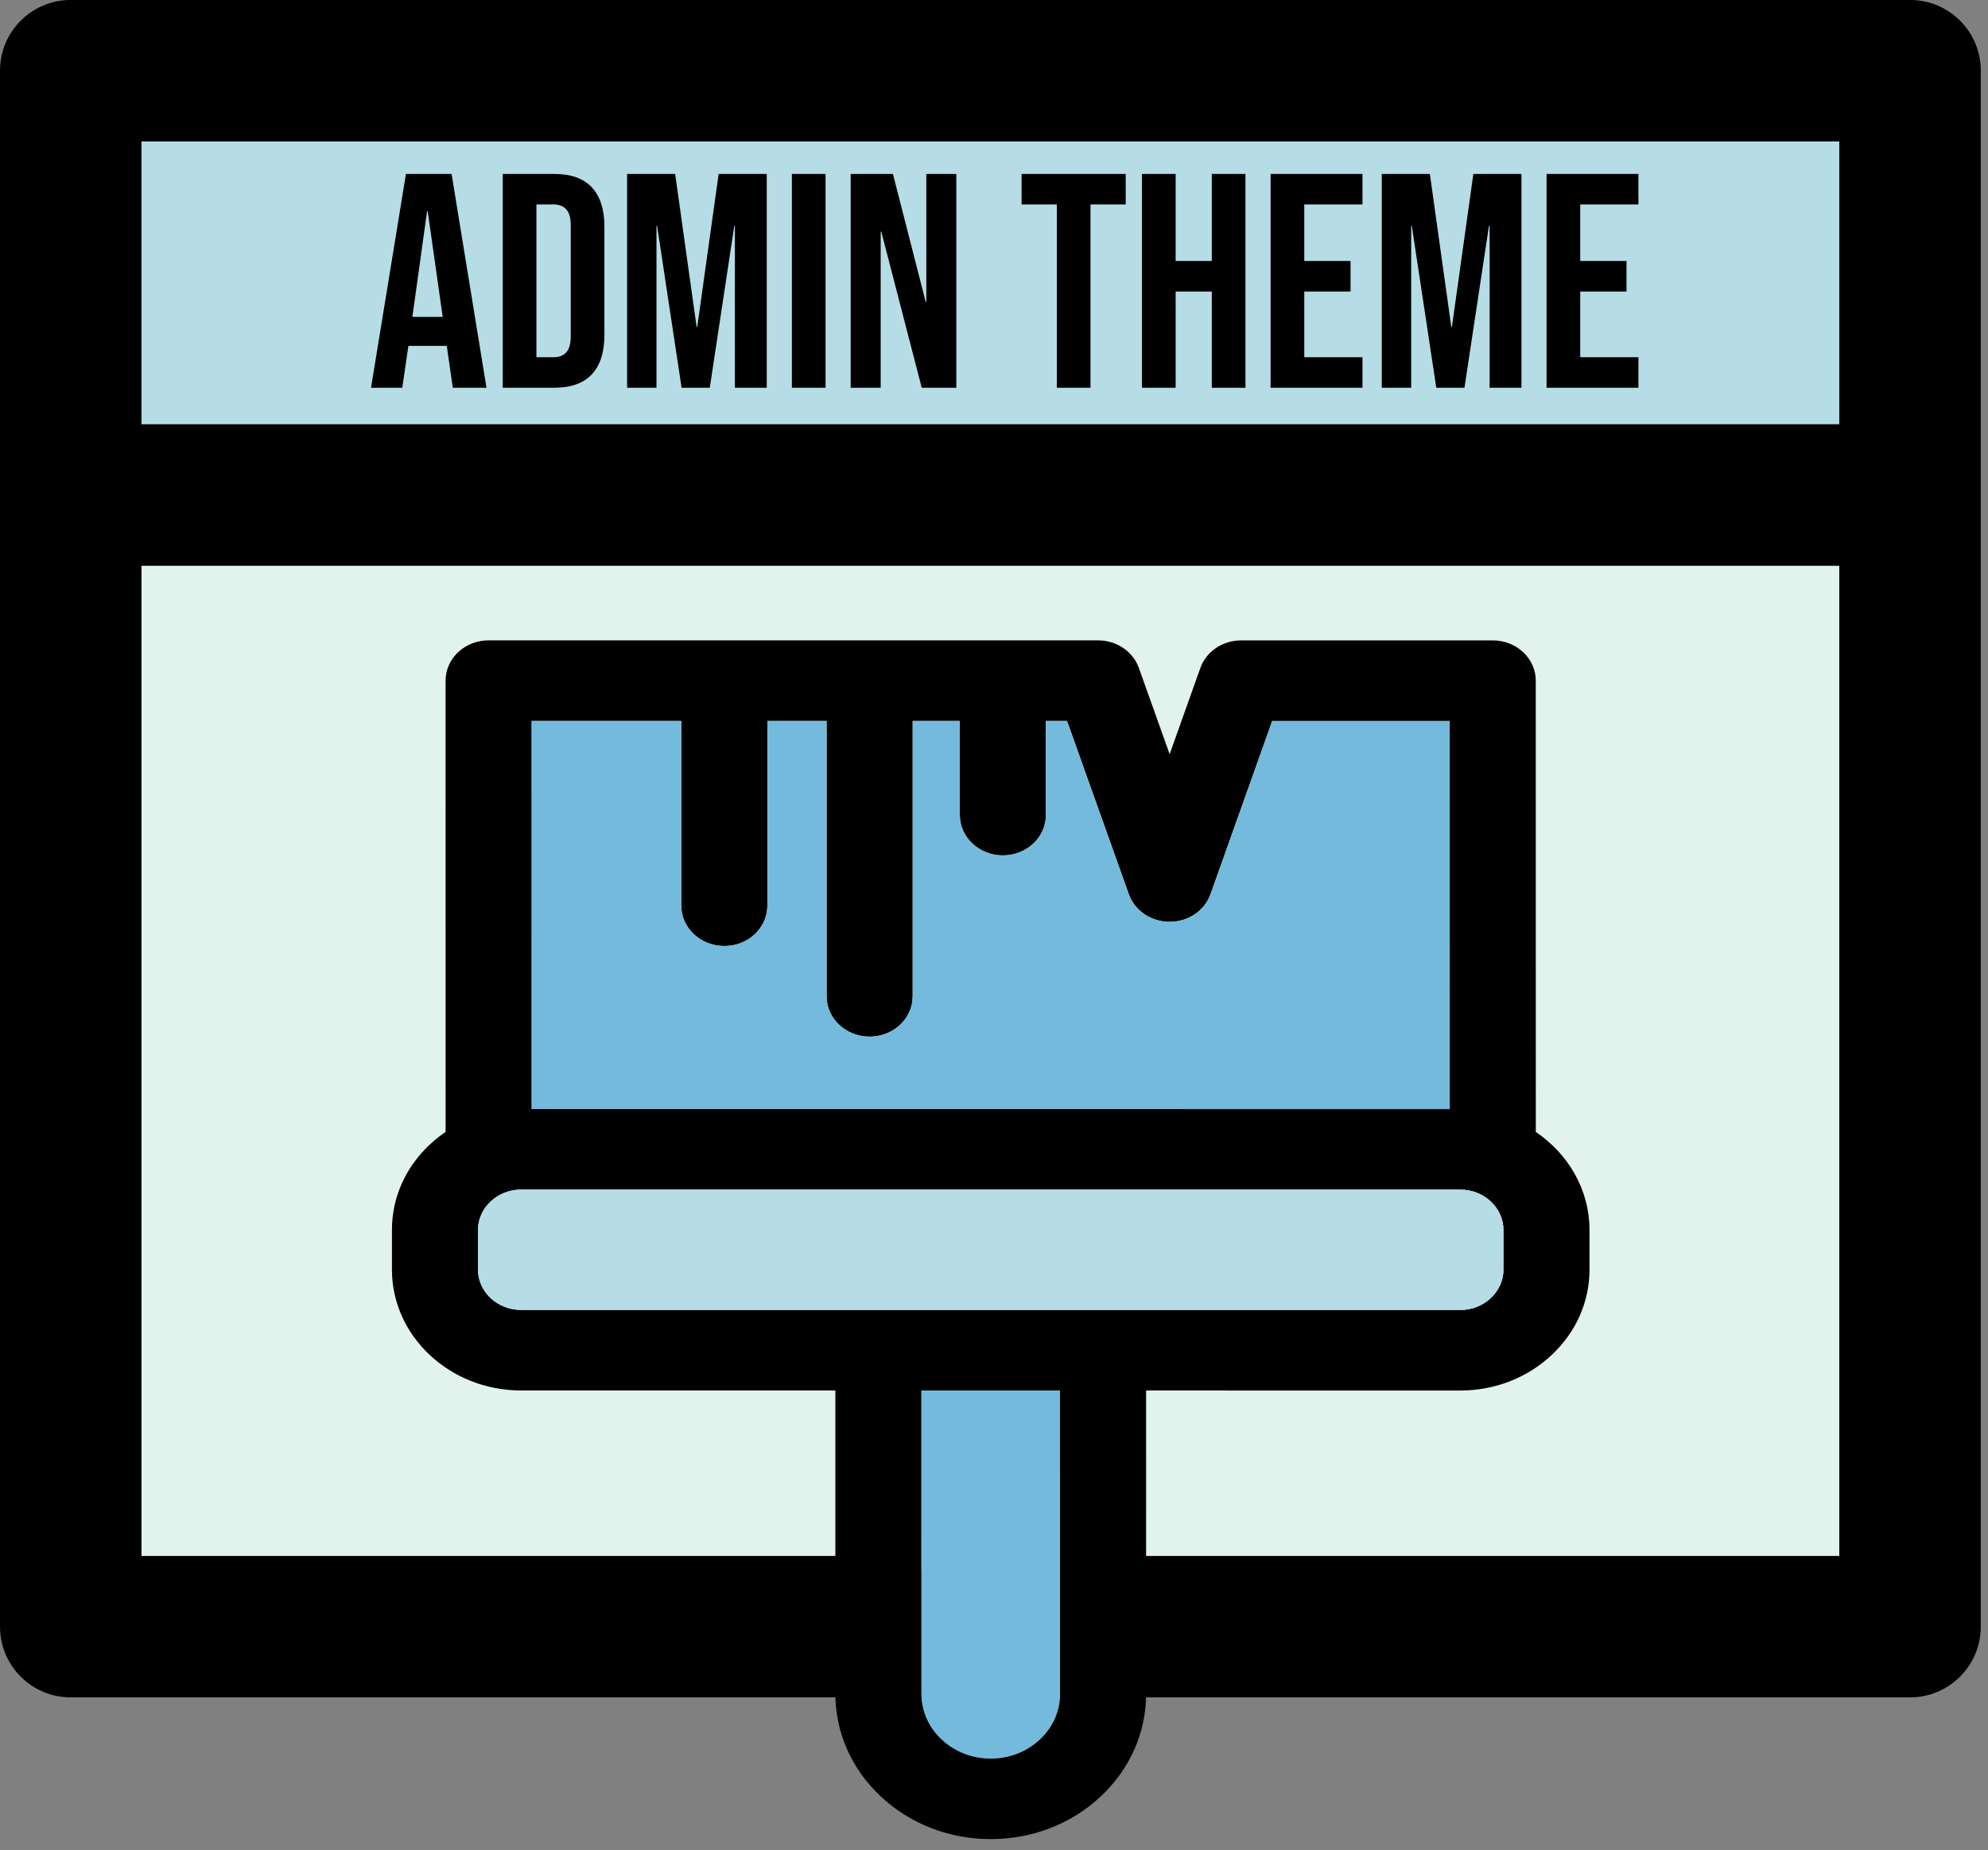 <?xml version="1.0" encoding="UTF-8" standalone="no"?>
<!DOCTYPE svg PUBLIC "-//W3C//DTD SVG 1.1//EN" "http://www.w3.org/Graphics/SVG/1.1/DTD/svg11.dtd">
<svg width="100%" height="100%" viewBox="0 0 130 121" version="1.1" xmlns="http://www.w3.org/2000/svg" xmlns:xlink="http://www.w3.org/1999/xlink" xml:space="preserve" xmlns:serif="http://www.serif.com/" style="fill-rule:evenodd;clip-rule:evenodd;stroke-linejoin:round;stroke-miterlimit:2;">
    <rect x="0" y="0" width="130" height="121" fill="#808080" stroke="none"/>
    <g transform="matrix(1,0,0,1,-1272.9,-28.617)">
        <g id="Layer_8" transform="matrix(3,0,0,3,654,0)">
            <g id="Dribbble-Light-Preview">
            </g>
            <g transform="matrix(1.598,0,0,1.542,10.545,-41.349)">
                <path d="M124,39L124,35C124,35 148,35 148,35L148,39L124,39Z" style="fill:rgb(182,221,230);"/>
            </g>
            <g transform="matrix(1.542,0,0,1.542,19.358,-41.015)">
                <path d="M148,40.135L148,55L122.703,55L122.703,40.135L148,40.135Z" style="fill:rgb(226,243,238);"/>
            </g>
            <g transform="matrix(1.542,0,0,1.542,153.872,-32.654)">
                <path d="M46.579,51.362L35,51.362C34.448,51.362 34,50.914 34,50.362L34,28.362C34,27.809 34.448,27.362 35,27.362L61,27.362C61.552,27.362 62,27.809 62,28.362L62,50.362C62,50.914 61.552,51.362 61,51.362L49.812,51.362L49.812,49.362L60,49.362L60,35.362L36,35.362L36,49.362L46.579,49.362L46.579,51.362ZM36,33.362L36,29.362C36,29.362 60,29.362 60,29.362L60,33.362L36,33.362Z"/>
            </g>
            <g transform="matrix(0.094,0,0,0.088,213.936,23.5)">
                <path d="M274.901,121.802L274.893,9.992C274.893,4.479 270.424,0.011 264.913,0.011L206.585,0.011C202.288,0.011 198.474,2.76 197.116,6.836L189.991,28.211L182.854,6.828C181.495,2.755 177.682,0.007 173.387,0.007L32.071,0L32.069,0C29.423,0 26.883,1.052 25.012,2.923C23.139,4.796 22.088,7.335 22.088,9.982L22.096,121.795C20.809,122.729 19.582,123.767 18.434,124.914C12.768,130.58 9.649,138.094 9.649,146.069L9.649,155.905C9.651,172.417 23.085,185.849 39.594,185.849L112.477,185.853L112.479,260.982C112.477,270.604 116.225,279.65 123.032,286.453C129.837,293.254 138.884,297 148.505,297L148.517,297C158.138,297 167.183,293.256 173.986,286.456C180.793,279.652 184.541,270.605 184.535,260.984L184.531,185.858L257.408,185.862C265.384,185.862 272.898,182.741 278.564,177.075C284.232,171.408 287.351,163.894 287.351,155.919L287.351,146.079C287.349,136.098 282.433,127.245 274.901,121.802ZM42.06,116.125L42.052,19.964L76.745,19.965L76.745,65.755C76.745,71.268 81.216,75.736 86.727,75.736C92.239,75.736 96.708,71.267 96.708,65.755L96.708,19.966L110.446,19.967L110.446,88.203C110.446,93.716 114.915,98.185 120.426,98.185C125.94,98.185 130.408,93.715 130.408,88.203L130.408,19.969L141.338,19.969L141.338,43.299C141.338,48.811 145.807,53.28 151.318,53.28C156.83,53.28 161.3,48.81 161.3,43.299L161.3,19.971L166.193,19.971L180.527,62.921C181.888,66.995 185.701,69.743 189.998,69.742C194.293,69.741 198.107,66.992 199.465,62.917L213.779,19.975L254.931,19.975L254.935,116.134L42.06,116.125ZM164.571,260.99C164.573,265.276 162.905,269.306 159.872,272.337C156.839,275.368 152.808,277.037 148.513,277.037L148.509,277.037C144.214,277.037 140.179,275.366 137.146,272.334C134.113,269.303 132.443,265.271 132.443,260.983L132.441,185.854L164.568,185.857L164.571,260.99ZM257.413,136.099C262.913,136.104 267.386,140.58 267.388,146.08L267.388,155.92C267.388,158.564 266.343,161.064 264.449,162.96C262.553,164.855 260.053,165.899 257.41,165.899L39.597,165.886C34.093,165.886 29.615,161.407 29.613,155.904L29.613,146.068C29.613,143.424 30.658,140.923 32.552,139.028C34.448,137.132 36.948,136.089 39.593,136.089L257.413,136.099Z" style="fill-rule:nonzero;"/>
            </g>
            <g transform="matrix(0.094,0,0,0.088,213.936,23.5)">
                <path d="M42.06,116.125L42.052,19.964L76.745,19.965L76.745,65.755C76.745,71.268 81.216,75.736 86.727,75.736C92.239,75.736 96.708,71.267 96.708,65.755L96.708,19.966L110.446,19.967L110.446,88.203C110.446,93.716 114.915,98.185 120.426,98.185C125.94,98.185 130.408,93.715 130.408,88.203L130.408,19.969L141.338,19.969L141.338,43.299C141.338,48.811 145.807,53.28 151.318,53.28C156.83,53.28 161.3,48.81 161.3,43.299L161.3,19.971L166.193,19.971L180.527,62.921C181.888,66.995 185.701,69.743 189.998,69.742C194.293,69.741 198.107,66.992 199.465,62.917L213.779,19.975L254.931,19.975L254.935,116.134L42.06,116.125ZM164.571,260.99C164.573,265.276 162.905,269.306 159.872,272.337C156.839,275.368 152.808,277.037 148.513,277.037L148.509,277.037C144.214,277.037 140.179,275.366 137.146,272.334C134.113,269.303 132.443,265.271 132.443,260.983L132.441,185.854L164.568,185.857L164.571,260.99ZM257.413,136.099C262.913,136.104 267.386,140.58 267.388,146.08L267.388,155.92C267.388,158.564 266.343,161.064 264.449,162.96C262.553,164.855 260.053,165.899 257.41,165.899L39.597,165.886C34.093,165.886 29.615,161.407 29.613,155.904L29.613,146.068C29.613,143.424 30.658,140.923 32.552,139.028C34.448,137.132 36.948,136.089 39.593,136.089L257.413,136.099Z" style="fill:rgb(116,186,220);fill-rule:nonzero;"/>
            </g>
            <g transform="matrix(0.094,0,0,0.088,213.936,23.5)">
                <path d="M257.413,136.099C262.913,136.104 267.386,140.58 267.388,146.08L267.388,155.92C267.388,158.564 266.343,161.064 264.449,162.96C262.553,164.855 260.053,165.899 257.41,165.899L39.597,165.886C34.093,165.886 29.615,161.407 29.613,155.904L29.613,146.068C29.613,143.424 30.658,140.923 32.552,139.028C34.448,137.132 36.948,136.089 39.593,136.089L257.413,136.099Z" style="fill:rgb(182,221,230);fill-rule:nonzero;"/>
            </g>
            <g transform="matrix(0.265,0,0,0.333,196.795,11.333)">
                <path d="M69.259,6L73.013,6L75.885,20L73.113,20L72.61,17.22L72.61,17.26L69.46,17.26L68.957,20L66.387,20L69.259,6ZM72.282,15.36L71.048,8.44L70.997,8.44L69.788,15.36L72.282,15.36Z" style="fill-rule:nonzero;"/>
                <path d="M77.22,6L81.453,6C82.83,6 83.863,6.293 84.551,6.88C85.24,7.467 85.584,8.327 85.584,9.46L85.584,16.54C85.584,17.673 85.24,18.533 84.551,19.12C83.863,19.707 82.83,20 81.453,20L77.22,20L77.22,6ZM81.402,18C81.856,18 82.204,17.893 82.448,17.68C82.691,17.467 82.813,17.12 82.813,16.64L82.813,9.36C82.813,8.88 82.691,8.533 82.448,8.32C82.204,8.107 81.856,8 81.402,8L79.991,8L79.991,18L81.402,18Z" style="fill-rule:nonzero;"/>
                <path d="M87.449,6L91.404,6L93.167,16.02L93.218,16.02L94.981,6L98.937,6L98.937,20L96.317,20L96.317,9.4L96.266,9.4L94.251,20L91.933,20L89.917,9.4L89.867,9.4L89.867,20L87.449,20L87.449,6Z" style="fill-rule:nonzero;"/>
                <rect x="101.003" y="6" width="2.771" height="14" style="fill-rule:nonzero;"/>
                <path d="M105.84,6L109.316,6L112.012,14.38L112.062,14.38L112.062,6L114.531,6L114.531,20L111.685,20L108.359,9.78L108.309,9.78L108.309,20L105.84,20L105.84,6Z" style="fill-rule:nonzero;"/>
                <path d="M122.795,8L119.898,8L119.898,6L128.463,6L128.463,8L125.566,8L125.566,20L122.795,20L122.795,8Z" style="fill-rule:nonzero;"/>
                <path d="M129.799,6L132.57,6L132.57,11.7L135.543,11.7L135.543,6L138.314,6L138.314,20L135.543,20L135.543,13.7L132.57,13.7L132.57,20L129.799,20L129.799,6Z" style="fill-rule:nonzero;"/>
                <path d="M140.38,6L147.938,6L147.938,8L143.151,8L143.151,11.7L146.955,11.7L146.955,13.7L143.151,13.7L143.151,18L147.938,18L147.938,20L140.38,20L140.38,6Z" style="fill-rule:nonzero;"/>
                <path d="M149.525,6L153.48,6L155.244,16.02L155.294,16.02L157.058,6L161.013,6L161.013,20L158.393,20L158.393,9.4L158.343,9.4L156.327,20L154.01,20L151.994,9.4L151.944,9.4L151.944,20L149.525,20L149.525,6Z" style="fill-rule:nonzero;"/>
                <path d="M163.079,6L170.637,6L170.637,8L165.85,8L165.85,11.7L169.655,11.7L169.655,13.7L165.85,13.7L165.85,18L170.637,18L170.637,20L163.079,20L163.079,6Z" style="fill-rule:nonzero;"/>
            </g>
        </g>
    </g>
</svg>
